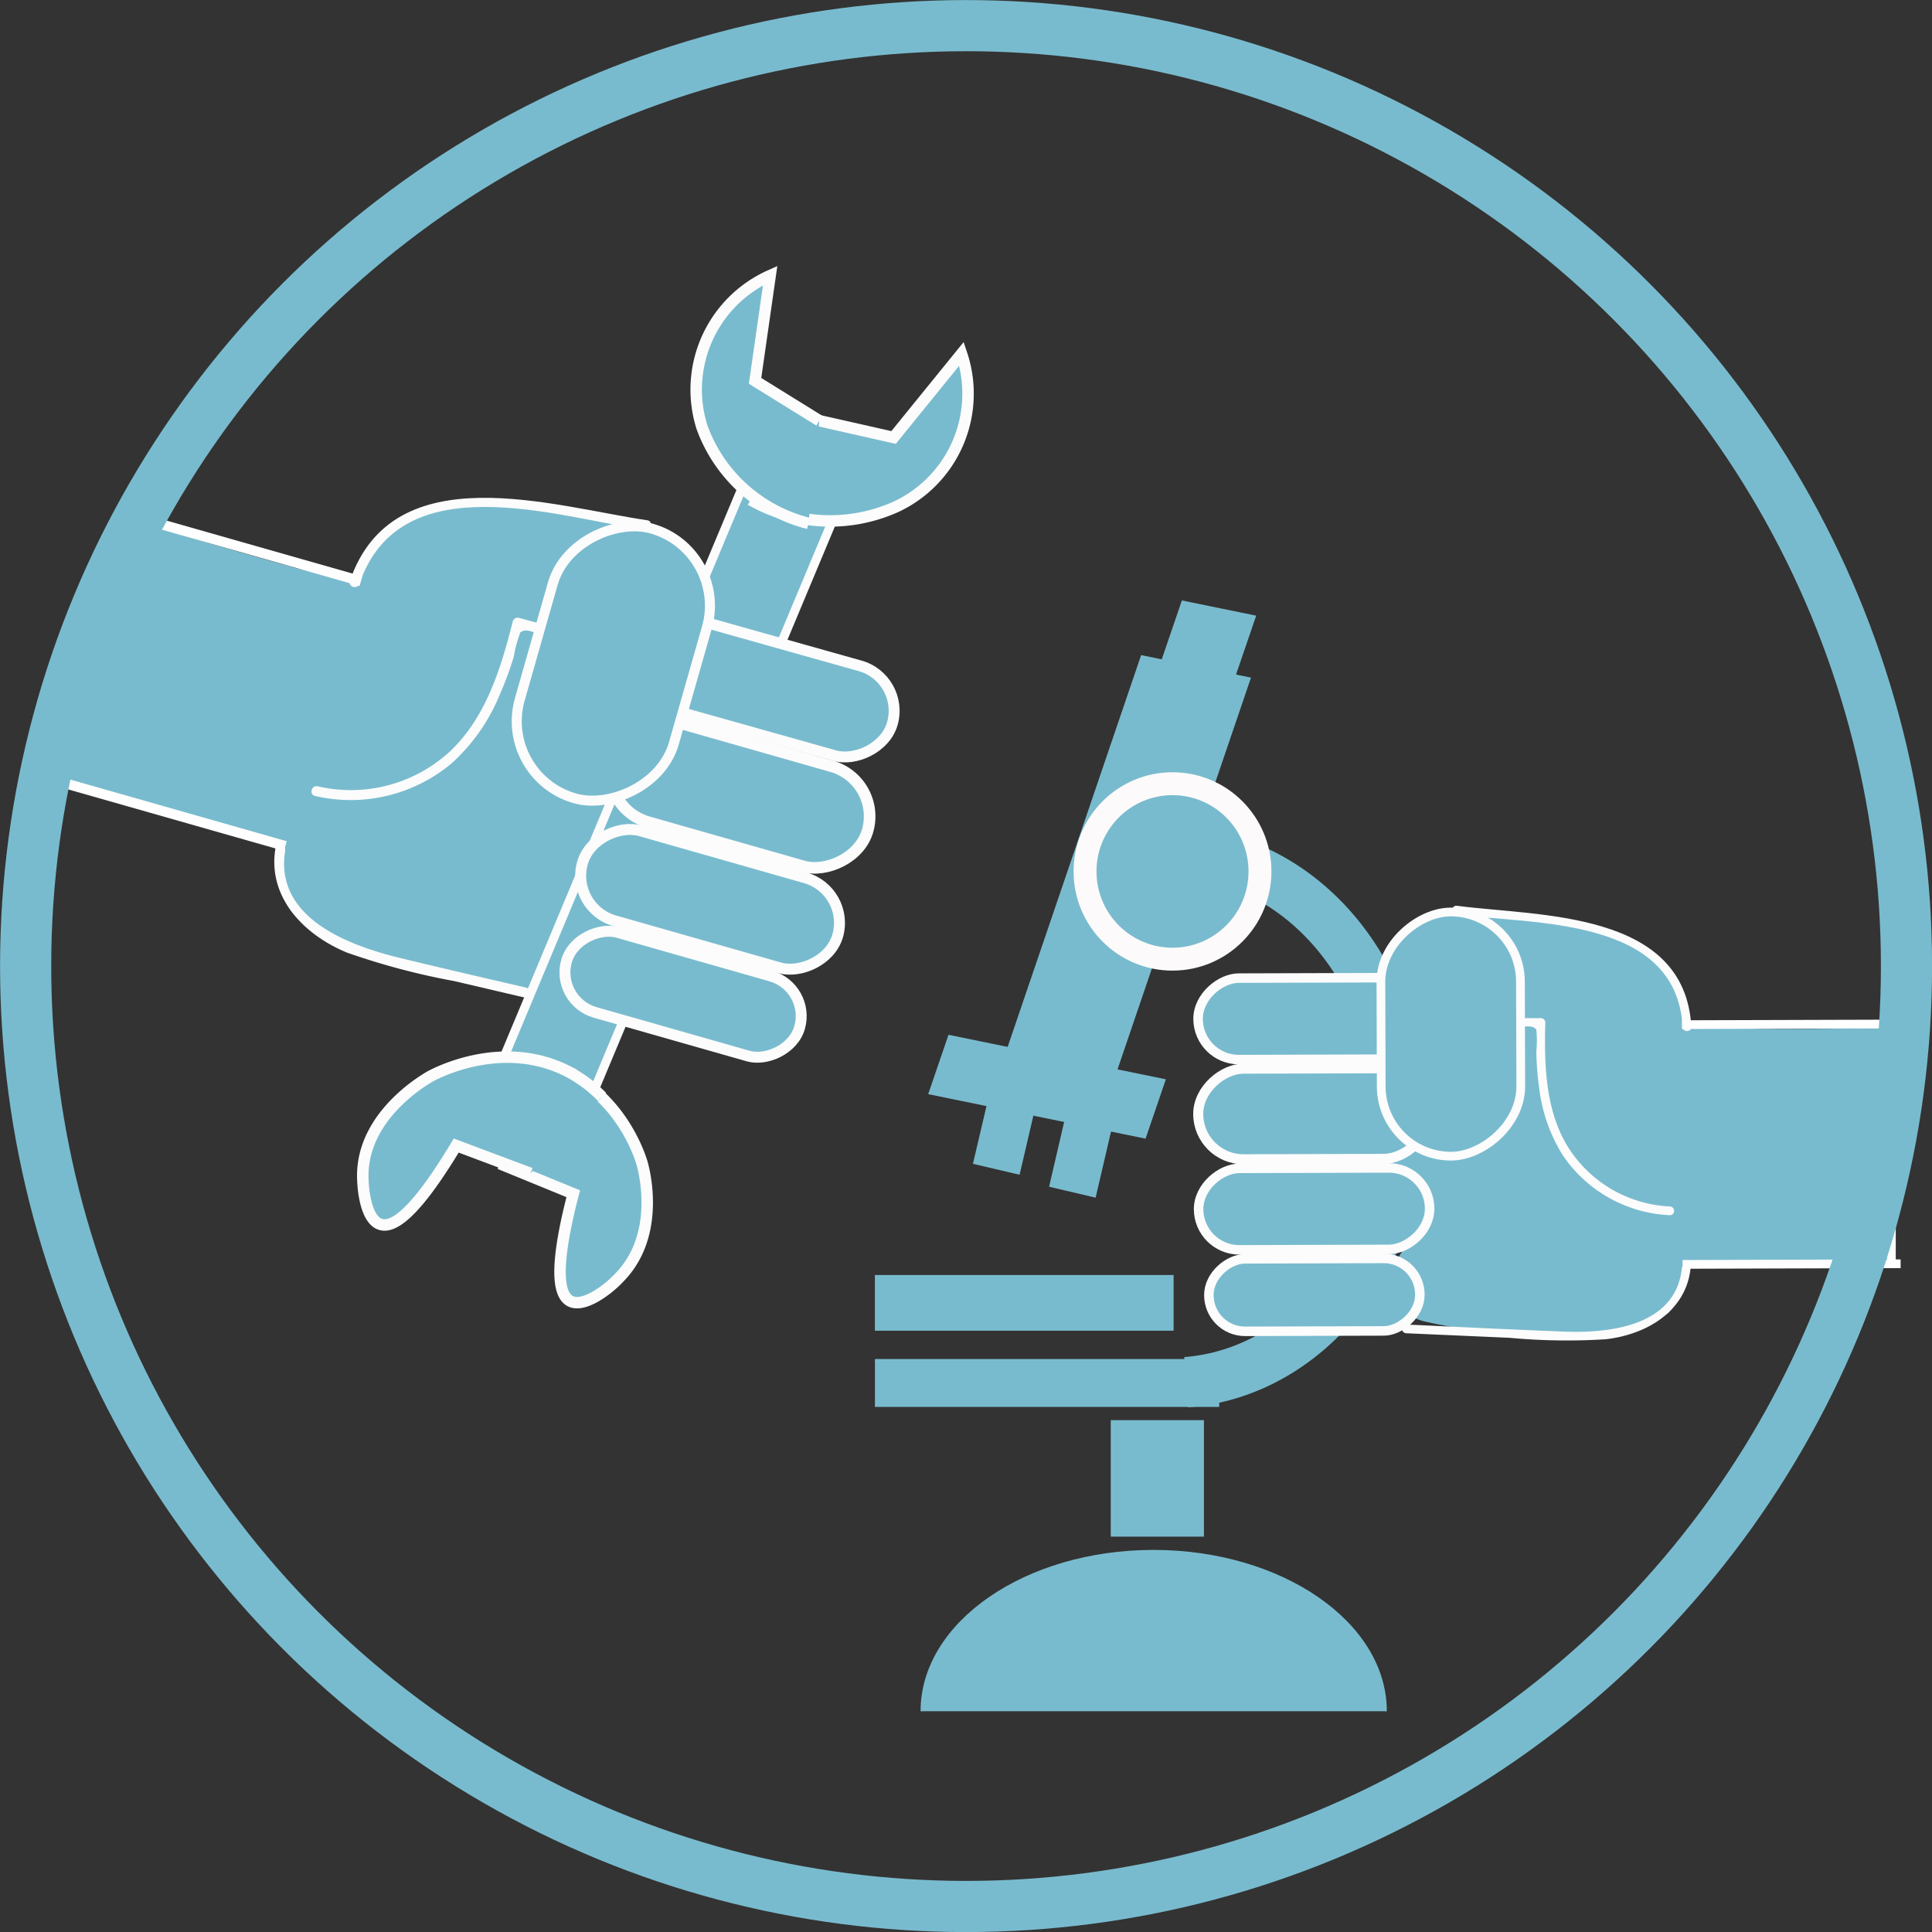 <svg xmlns="http://www.w3.org/2000/svg" viewBox="0 0 148.43 148.43"><rect x="0" y="0" width="148.43" height="148.43" fill="#333333" stroke="none"/><defs><style>.cls-1,.cls-12,.cls-13,.cls-14,.cls-15,.cls-16,.cls-17,.cls-2,.cls-5,.cls-6,.cls-7,.cls-8,.cls-9{fill:#79bbce;}.cls-16,.cls-17,.cls-2,.cls-5,.cls-6,.cls-7,.cls-8,.cls-9{stroke:#fcfcfc;}.cls-10,.cls-11,.cls-12,.cls-13,.cls-14,.cls-15,.cls-16,.cls-17,.cls-18,.cls-2,.cls-4,.cls-5,.cls-6,.cls-7,.cls-8,.cls-9{stroke-miterlimit:10;}.cls-2,.cls-4{stroke-width:0.77px;}.cls-3{fill:#fcfcfc;}.cls-10,.cls-11,.cls-18,.cls-4{fill:none;}.cls-10,.cls-4{stroke:#fff;}.cls-5{stroke-width:0.68px;}.cls-6{stroke-width:0.88px;}.cls-7{stroke-width:0.84px;}.cls-8{stroke-width:0.89px;}.cls-10,.cls-9{stroke-width:0.67px;}.cls-11,.cls-12,.cls-13,.cls-14,.cls-18{stroke:#79bbce;}.cls-11{stroke-width:3.87px;}.cls-12{stroke-width:0.16px;}.cls-13{stroke-width:0.15px;}.cls-14{stroke-width:0.17px;}.cls-15{stroke:#fcfafa;stroke-width:1.76px;}.cls-16{stroke-width:0.73px;}.cls-17{stroke-width:0.77px;}.cls-18{stroke-width:3.93px;}</style></defs><title>Skills_exchange_events_icon</title><g id="Layer_1" data-name="Layer 1"><path class="cls-1" d="M13.9,62.52a1.76,1.76,0,0,1,.54-1,19.71,19.71,0,0,1,.78-2.74,5.44,5.44,0,0,1,.06-1c.26-1.63.59-3.24,1-4.84a3.74,3.74,0,0,1,.82-1.62,4.06,4.06,0,0,1,.8-2.65,1.7,1.7,0,0,1,0-1,2,2,0,0,1,2.37-1.33l.07,0a2,2,0,0,1,1.19,1l0,0a3.82,3.82,0,0,1,1.21.36q4,1.21,8.12,2.35l.34.11.63.14c1.18.26,2.63.41,4,.77a9.83,9.83,0,0,1,4.55-4.85c4.45-2.28,12-1.18,16.32.88,4.1,1.94,1.07,7.64-2.9,6.93a4.11,4.11,0,0,1,0,.65l-.08.47a2.93,2.93,0,0,1-.9,1.65,43,43,0,0,0-2,7.52l4.66,1.5a3.93,3.93,0,0,1,2,6,.38.38,0,0,1-.45.58,3.49,3.49,0,0,1-.51.43,4.47,4.47,0,0,1-1.79,4.38c.87,2.28-.29,5.41-3.46,5.38A44.47,44.47,0,0,1,41.31,81c-2.52-.6-5-1.11-7.14-2.63-.11,0-.22,0-.33-.06a3.85,3.85,0,0,1-.91-.4,3.88,3.88,0,0,1-2.31-1.82,4,4,0,0,1-.35-2.92l0-.07,0,0a11.57,11.57,0,0,1-.4-1.78c-4.91-1.53-10-2.24-14.83-4.07a1.87,1.87,0,0,1-1.71-1,2,2,0,0,1,.16-2.12Z" transform="translate(-8.53 -6.53)"/><circle class="cls-2" cx="31.28" cy="61.67"/><path class="cls-3" d="M58.05,47.24c-6.78-1-18.75-5.08-21.9,4.13-.16.47-.9.26-.74-.21,3.33-9.74,15.6-5.72,22.85-4.66C58.75,46.57,58.53,47.31,58.05,47.24Z" transform="translate(-8.53 -6.53)"/><path class="cls-3" d="M49.95,55.24c-.46-.12-1-.46-1.44-.13A9.3,9.3,0,0,0,48,57a27.14,27.14,0,0,1-1.12,3,14.45,14.45,0,0,1-3.65,5.17,12.06,12.06,0,0,1-10.5,2.51c-.48-.11-.27-.85.21-.74a11.24,11.24,0,0,0,10.18-2.7c2.75-2.61,3.9-6.38,4.8-9.95A.39.39,0,0,1,48.4,54l1.76.48A.38.38,0,0,1,49.95,55.24Z" transform="translate(-8.53 -6.53)"/><path class="cls-3" d="M30.44,71.89c-.84,5.16,4.87,7.28,8.83,8.24,4.41,1.07,8.83,2.07,13.24,3.11.48.11.27.85-.21.74l-8.89-2.08a54.45,54.45,0,0,1-8.21-2.18c-3.3-1.35-6.13-4.24-5.51-8C29.78,71.19,30.52,71.41,30.44,71.89Z" transform="translate(-8.53 -6.53)"/><line class="cls-4" x1="21.92" y1="65" x2="3.42" y2="59.73"/><line class="cls-4" x1="27.73" y1="44.65" x2="9.23" y2="39.38"/><line class="cls-4" x1="9.82" y1="40.04" x2="4.18" y2="60.04"/><polygon class="cls-5" points="36.48 86.57 43.35 89.26 66.6 33.69 59.73 30.99 36.48 86.57"/><path class="cls-6" d="M66.2,44.93a12.32,12.32,0,0,0,11.2.52,9.59,9.59,0,0,0,5-11.74l-5.22,6.43-5.71-1.29" transform="translate(-8.53 -6.53)"/><path class="cls-6" d="M70.64,46.74a11.76,11.76,0,0,1-8.18-7.39A9.6,9.6,0,0,1,67.7,27.7l-1.16,8.09,4.94,3.06" transform="translate(-8.53 -6.53)"/><path class="cls-6" d="M46.93,95.93l5.64,2.31c-.92,3.55-1.63,7.56-.21,8.26,1.07.53,3-1,3.74-1.81,3.37-3.42,1.8-8.69,1.72-8.92-.19-.61-1.91-5.8-7.21-7.37A10.66,10.66,0,0,0,47.25,88" transform="translate(-8.53 -6.53)"/><path class="cls-6" d="M49.29,96.68l-5.71-2.14c-1.9,3.16-4.28,6.52-5.8,6.06-1.15-.34-1.39-2.71-1.38-3.82.05-4.72,5-7.44,5.19-7.56.58-.31,5.55-2.87,10.48-.42a10.32,10.32,0,0,1,2.71,2" transform="translate(-8.53 -6.53)"/><rect class="cls-7" x="64.1" y="49.29" width="7.19" height="20.39" rx="3.6" ry="3.6" transform="matrix(0.27, -0.96, 0.96, 0.27, -16.61, 101.75)"/><rect class="cls-8" x="61.4" y="57.36" width="7.99" height="20.39" rx="4" ry="4" transform="translate(-26.04 105.39) rotate(-74.09)"/><rect class="cls-7" x="59.5" y="65.43" width="7.19" height="20.39" rx="3.6" ry="3.6" transform="translate(-35.47 109.04) rotate(-74.09)"/><rect class="cls-7" x="57.82" y="73.62" width="6.39" height="18.62" rx="3.2" ry="3.2" transform="translate(-44 112.33) rotate(-74.09)"/><rect class="cls-2" x="44.89" y="51.36" width="21.55" height="12.31" rx="6.16" ry="6.16" transform="translate(-23.45 88.74) rotate(-74.09)"/><path class="cls-1" d="M153.81,100a1.53,1.53,0,0,0-.23-.93,17.16,17.16,0,0,0,0-2.48,4.73,4.73,0,0,0,.19-.86c.17-1.43.27-2.85.32-4.29a3.26,3.26,0,0,0-.31-1.55,3.53,3.53,0,0,0,0-2.41,1.48,1.48,0,0,0,.25-.87A1.7,1.7,0,0,0,152.31,85h-.06a1.73,1.73,0,0,0-1.23.55l0,0a3.33,3.33,0,0,0-1.1,0q-3.68.06-7.36,0h-.31l-.56,0c-1.05-.06-2.3-.27-3.5-.29a8.56,8.56,0,0,0-2.67-5.14c-3.19-3-9.77-3.82-13.88-3.12-3.89.66-2.7,6.15.79,6.5a3.58,3.58,0,0,0-.11.56l0,.41a2.55,2.55,0,0,0,.36,1.6,37.43,37.43,0,0,1-.13,6.76l-4.26.16a3.43,3.43,0,0,0-3.07,4.55.33.33,0,0,0,.24.59,3,3,0,0,0,.32.48,3.89,3.89,0,0,0,.47,4.09c-1.26,1.7-1,4.6,1.63,5.33a38.72,38.72,0,0,0,8.68,1,17,17,0,0,0,6.61-.51c.1,0,.19,0,.29,0a6.85,6.85,0,0,0,3.22-1.1,3.48,3.48,0,0,0,1-2.37V105s0,0,0,0a10.07,10.07,0,0,0,.76-1.4c4.48-.12,8.88.48,13.39.09a1.63,1.63,0,0,0,1.66-.4,1.75,1.75,0,0,0,.36-1.82Z" transform="translate(-8.53 -6.53)"/><circle class="cls-9" cx="122.22" cy="92.14"/><path class="cls-3" d="M120.42,76.79c5.92.76,16.91.17,17.38,8.63,0,.43.69.43.67,0-.49-8.95-11.72-8.48-18-9.3C120,76.07,120,76.74,120.42,76.79Z" transform="translate(-8.53 -6.53)"/><path class="cls-3" d="M125.32,85.41c.41,0,1-.14,1.24.23a8.1,8.1,0,0,1,0,1.67,23.63,23.63,0,0,0,.22,2.81,12.58,12.58,0,0,0,1.83,5.19,10.5,10.5,0,0,0,8.21,4.58c.43,0,.43-.65,0-.67a9.79,9.79,0,0,1-7.89-4.67c-1.69-2.83-1.76-6.27-1.68-9.47a.34.34,0,0,0-.34-.33h-1.59A.34.34,0,0,0,125.32,85.41Z" transform="translate(-8.53 -6.53)"/><path class="cls-3" d="M137.74,104c-.51,4.52-5.8,5-9.34,4.82-3.95-.15-7.89-.35-11.83-.53-.43,0-.43.65,0,.67l7.94.35a47.41,47.41,0,0,0,7.39.11c3.09-.35,6.14-2.11,6.51-5.43C138.46,103.54,137.79,103.55,137.74,104Z" transform="translate(-8.53 -6.53)"/><line class="cls-10" x1="129.27" y1="97.14" x2="146.02" y2="97.09"/><line class="cls-10" x1="129.22" y1="78.72" x2="145.97" y2="78.67"/><line class="cls-10" x1="145.31" y1="79.08" x2="145.31" y2="97.17"/><polygon class="cls-1" points="96.11 52.06 85.62 82.85 77.18 81.12 87.67 50.33 96.11 52.06"/><polygon class="cls-1" points="72.87 79.5 89.57 82.92 88.01 87.48 71.31 84.06 72.87 79.5"/><polygon class="cls-1" points="94.89 52.03 89.18 50.87 90.8 46.13 96.51 47.3 94.89 52.03"/><path class="cls-11" d="M98.47,72c9.76,0,17.67,9.12,17.67,20.38,0,10.8-7.28,19.63-16.48,20.34" transform="translate(-8.53 -6.53)"/><rect class="cls-12" x="67.3" y="104.49" width="26.29" height="3.52"/><rect class="cls-13" x="85.41" y="109.18" width="7.01" height="8.8"/><path class="cls-13" d="M79.33,138c0-6.8,8-12.32,17.82-12.32S115,131.2,115,138" transform="translate(-8.53 -6.53)"/><rect class="cls-14" x="67.3" y="98.04" width="22.78" height="4.11"/><ellipse class="cls-15" cx="90.08" cy="66.95" rx="6.72" ry="6.74"/><polygon class="cls-14" points="76.19 83.64 79.6 84.44 78.27 90.15 74.85 89.35 76.19 83.64"/><polygon class="cls-14" points="82.03 85.39 85.44 86.2 84.11 91.91 80.7 91.11 82.03 85.39"/><rect class="cls-16" x="106.31" y="75.91" width="6.26" height="17.75" rx="3.13" ry="3.13" transform="translate(16.46 187.95) rotate(-90.17)"/><rect class="cls-17" x="105.98" y="83.21" width="6.96" height="17.75" rx="3.48" ry="3.48" transform="translate(9.17 195.3) rotate(-90.17)"/><rect class="cls-16" x="106.35" y="90.52" width="6.26" height="17.75" rx="3.13" ry="3.13" transform="translate(1.89 202.65) rotate(-90.17)"/><rect class="cls-16" x="106.72" y="97.9" width="5.57" height="16.21" rx="2.78" ry="2.78" transform="translate(-4.7 209.3) rotate(-90.17)"/><rect class="cls-9" x="110.62" y="80.61" width="18.76" height="10.72" rx="5.36" ry="5.36" transform="translate(25.85 199.7) rotate(-90.17)"/><circle class="cls-18" cx="74.22" cy="74.22" r="72.25"/></g></svg>